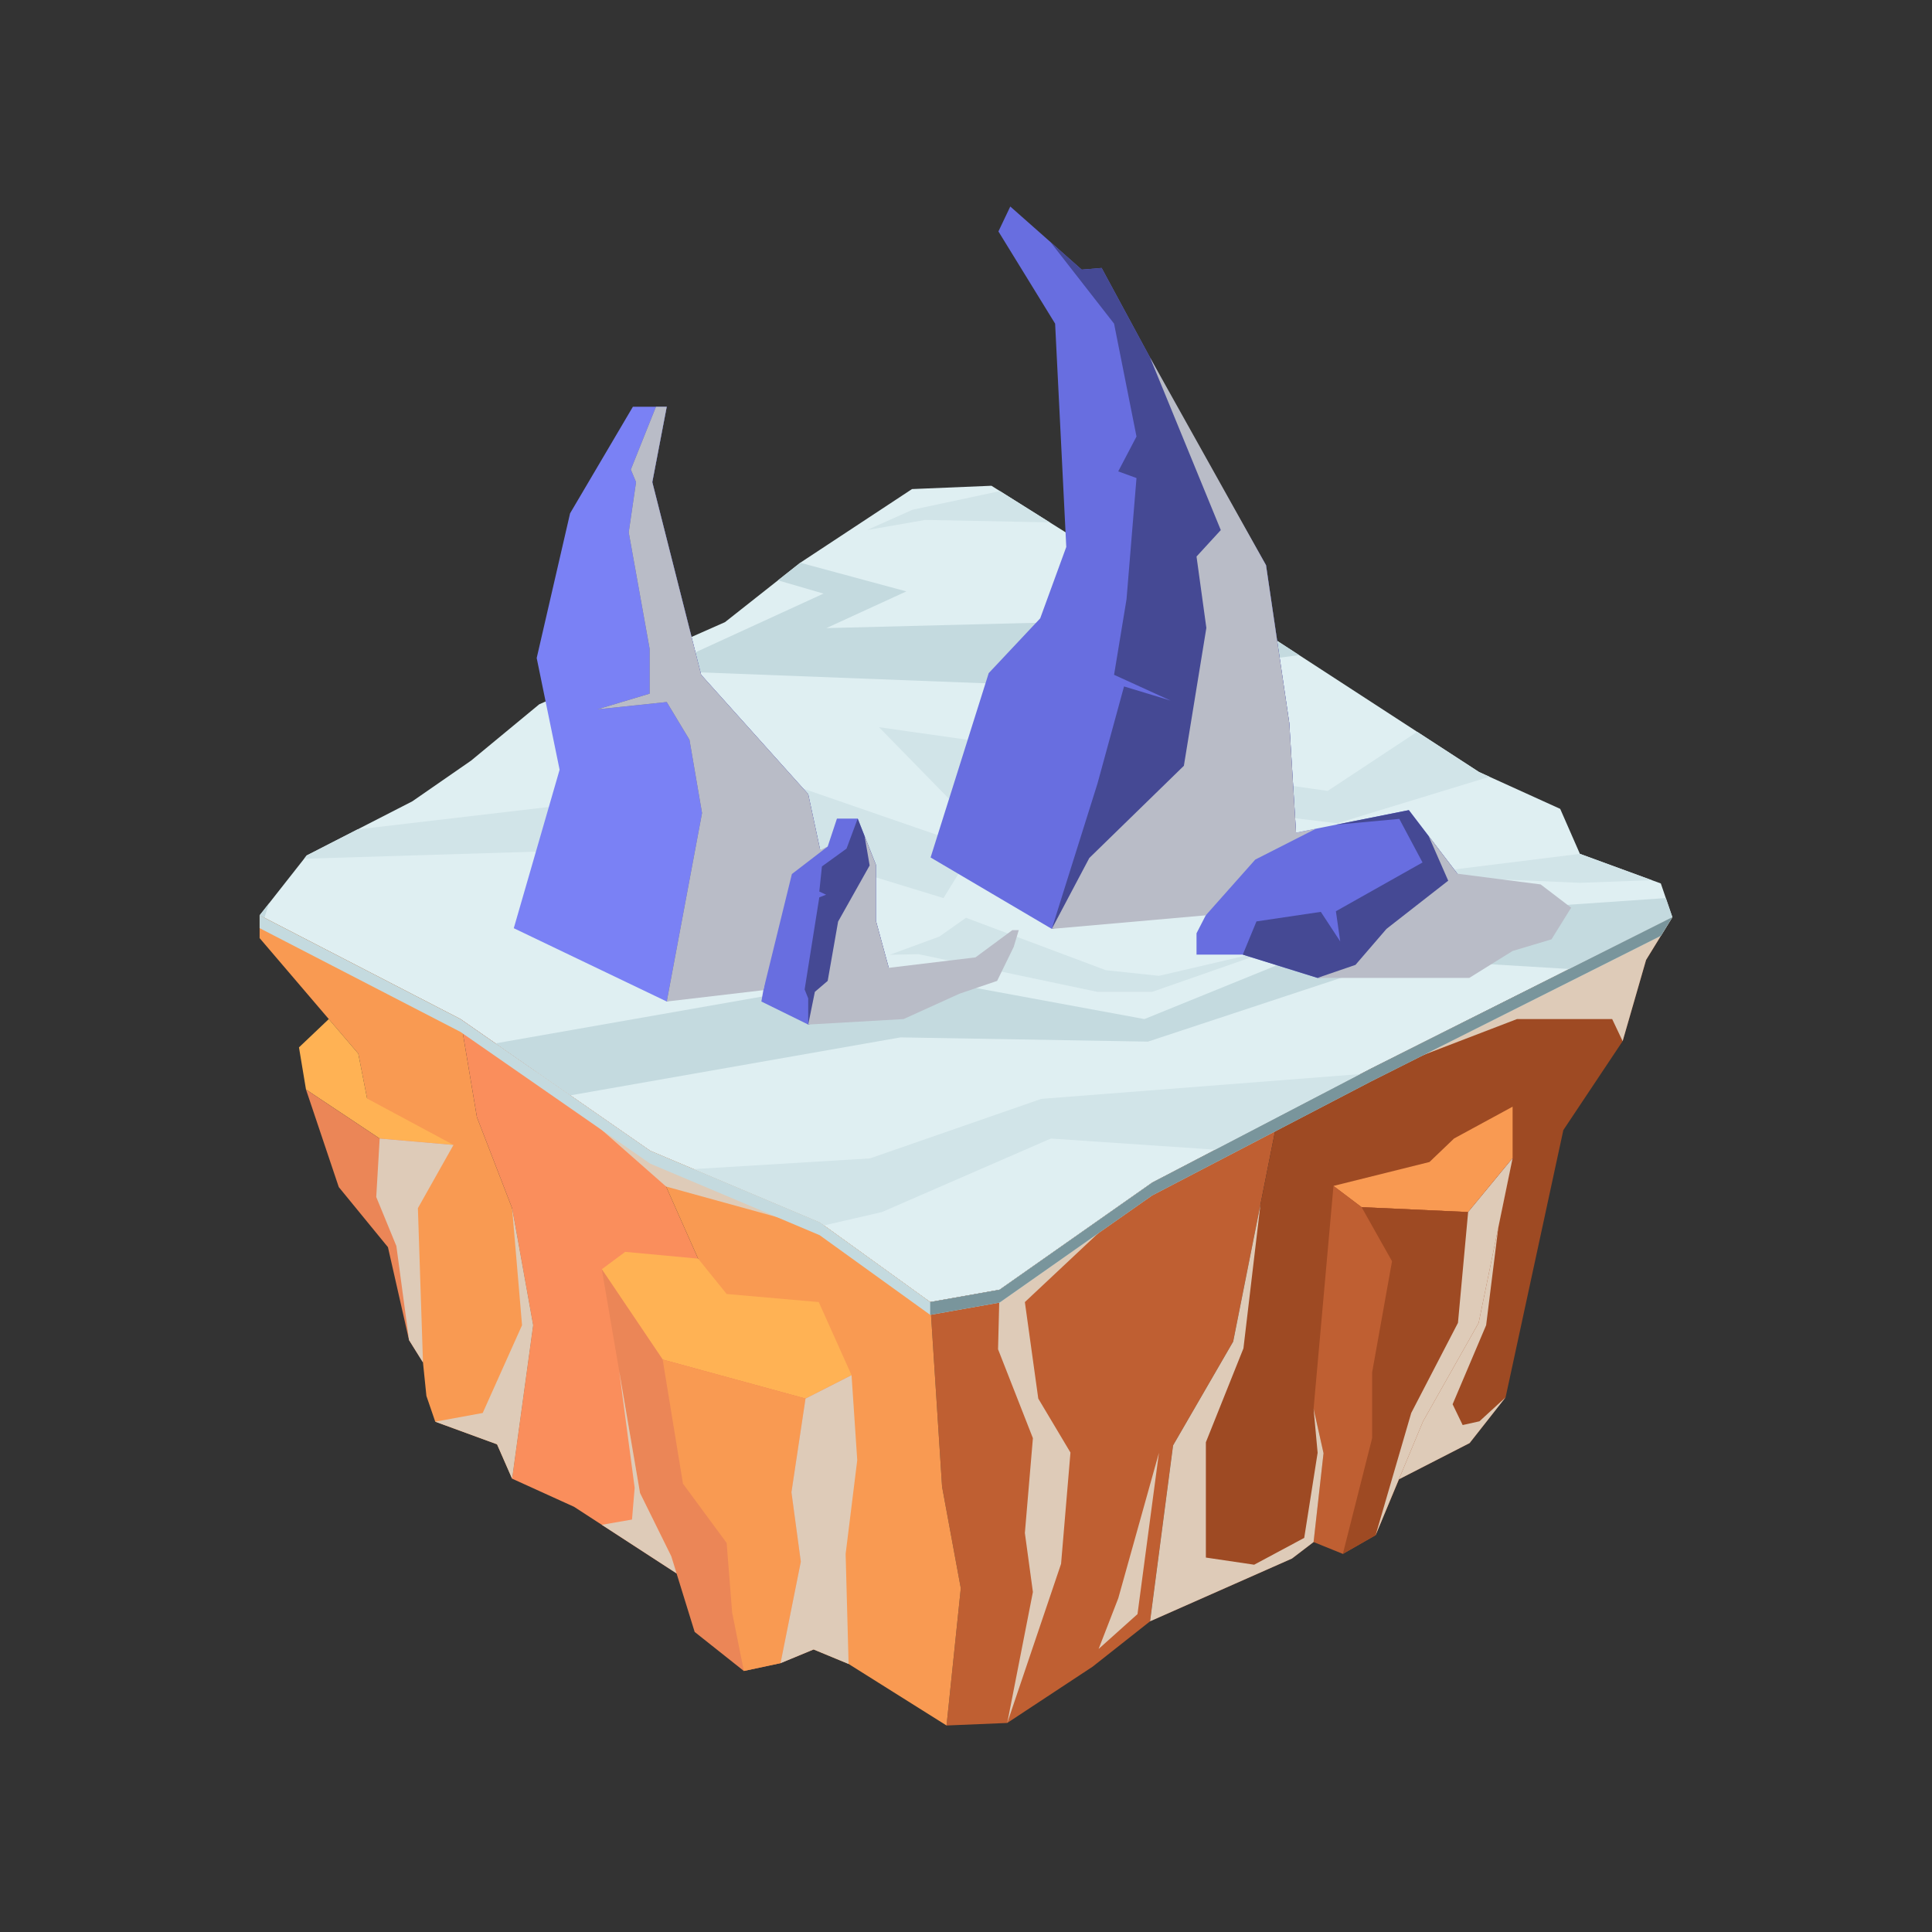 <svg xmlns="http://www.w3.org/2000/svg" viewBox="0 0 1000 1000"><rect x="0" y="0" width="1000" height="1000" fill="#333333" stroke="none"/><defs><style>.cls-1{isolation:isolate;}.cls-2{fill:#dfeff2;}.cls-3{fill:#bf5f32;}.cls-4{fill:#9e4a23;}.cls-5{fill:#f99a52;}.cls-6{fill:#fa8e5c;}.cls-7{fill:#ffb254;}.cls-8{fill:#eb8657;}.cls-9{fill:#decbb8;}.cls-15,.cls-9{mix-blend-mode:multiply;}.cls-10{fill:#c4dadf;}.cls-11{fill:#d1e4e8;}.cls-12{fill:#7a81f5;}.cls-13{fill:#454994;}.cls-14{fill:#686ee0;}.cls-15{fill:#b9bcc7;}.cls-16{fill:#79959c;}</style></defs><g class="cls-1"><g id="_Layer_" data-name="&lt;Layer&gt;"><polygon class="cls-2" points="134.38 473.77 158.75 442.78 213.4 414.77 243.81 393.71 279.11 364.54 375.26 322.02 414.21 291.27 472.06 253.14 513.18 251.43 579.56 293.11 640.58 318.38 765.54 399.59 807.56 418.67 817.76 441.95 859.64 457.28 865.62 474.74 709.71 553.07 596.36 612.13 517.36 667.58 481.47 673.95 424.26 632.7 336.55 595.67 238.33 527.47 134.38 473.77"/><polygon class="cls-3" points="596.36 612.13 517.36 667.58 481.47 673.95 487.62 769.55 497.31 822.07 489.93 893.11 521.35 891.8 565.53 862.67 595.28 839.18 607.19 748.14 638.3 694.41 661.41 578.24 596.36 612.13"/><polygon class="cls-4" points="779.29 723.26 809.18 584.94 839.88 538.89 852 496.87 865.62 474.74 709.71 553.07 661.41 578.24 638.3 694.41 607.19 748.14 595.28 839.18 668.73 806.7 718.92 768.33 760.67 746.94 779.29 723.26"/><polygon class="cls-5" points="265.06 765.35 257.27 747.57 225.28 735.86 220.71 722.53 210.49 622.91 191.91 578.24 185.45 545.35 134.38 485.56 134.38 473.77 238.33 527.47 246.85 578.24 265.06 625.34 275.94 685.93 265.06 765.35"/><polygon class="cls-6" points="265.06 765.35 297.16 779.93 392.62 841.96 362.39 727.14 361.34 651.47 336.55 595.67 238.33 527.47 246.85 578.24 265.06 625.34 275.94 685.93 265.06 765.35"/><polygon class="cls-5" points="392.62 841.96 439.23 861.26 489.93 893.11 497.31 822.07 487.62 769.55 481.47 673.95 424.26 632.7 336.55 595.67 361.34 651.47 362.39 727.14 392.62 841.96"/><polygon class="cls-7" points="361.34 651.47 323.61 647.96 311.49 656.96 343 703.71 416.93 723.9 440.76 711.79 423.79 673.95 376.12 669.77 361.34 651.47"/><polygon class="cls-8" points="416.93 723.9 343 703.71 311.49 656.96 331.28 772.78 347.44 805.51 359.56 844.69 385.01 864.89 404 860.85 421.12 853.76 440.76 711.78 416.93 723.9"/><polygon class="cls-5" points="343 703.71 353.5 767.94 376.12 798.64 378.95 834.59 385.01 864.89 404 860.85 414.5 808.33 409.65 772.38 416.93 723.9 343 703.71"/><polygon class="cls-5" points="690.21 613.83 739.9 601.45 752.62 589.28 782.92 572.82 782.92 599.45 759.9 627.36 704.75 624.82 690.21 613.83"/><polygon class="cls-3" points="704.75 624.82 690.21 613.83 679.91 729.16 685.06 752.18 679.91 798.16 695.06 804.29 712.02 794.6 736.57 735.67 765.35 684.71 782.92 599.45 759.9 627.36 704.75 624.82"/><polygon class="cls-4" points="710.21 744.39 695.06 804.29 712.02 794.6 736.57 735.67 765.35 684.71 782.92 599.45 759.9 627.36 704.75 624.82 720.51 652.81 710.21 710.37 710.21 744.39"/><polygon class="cls-7" points="170.18 527.47 154.75 542.12 158.38 563.93 196.52 589.31 234.73 592.61 190.02 568.6 185.45 545.35 170.18 527.47"/><polygon class="cls-8" points="208.88 603.12 234.73 592.61 196.52 589.31 158.38 563.93 175.35 614.43 200.8 645.53 211.71 693.61 218.94 705.2 210.5 622.91 208.88 603.12"/><polygon class="cls-9" points="596.36 612.13 530.47 673.95 537.41 723.9 554.07 751.83 549.21 809.43 521.35 891.8 534.63 824.01 530.47 793.47 534.63 744.39 516.59 698.38 517.36 667.58 596.36 612.13"/><polygon class="cls-9" points="652.4 623.52 643.6 697.92 624.16 746.51 624.16 806.19 649.15 809.89 675.06 796.01 682 751.96 679.91 729.16 685.06 752.18 679.91 798.16 668.73 806.7 595.28 839.18 607.19 748.14 638.3 694.41 652.4 623.52"/><polygon class="cls-9" points="775.53 635.31 769.22 685.93 751.87 726.84 757.07 737.6 765.75 735.67 779.29 723.26 760.67 746.94 724.06 765.7 736.57 735.67 765.35 684.71 775.53 635.31"/><polygon class="cls-9" points="685.06 565.91 785.18 527.47 834.46 527.47 839.88 538.89 852 496.87 865.62 474.74 685.06 565.91"/><polygon class="cls-9" points="759.9 627.36 754.64 684.71 730.45 731.35 712.02 794.6 736.57 735.67 765.35 684.71 782.92 599.45 759.9 627.36"/><polygon class="cls-9" points="416.93 723.9 409.65 772.38 414.5 808.33 404 860.85 421.12 853.76 439.23 861.26 437.7 804.29 443.71 755.76 440.76 711.78 416.93 723.9"/><polygon class="cls-9" points="265.06 625.34 270.21 685.93 249.85 731.35 225.28 735.86 257.27 747.57 265.06 765.35 275.94 685.93 265.06 625.34"/><polygon class="cls-9" points="196.52 589.31 194.74 619.56 205.16 644.95 211.71 693.61 218.94 705.2 216.3 625.34 234.73 592.61 196.52 589.31"/><polygon class="cls-9" points="424.26 632.7 336.55 595.67 275.94 553.58 344.76 614.15 421.5 635.31 481.46 673.94 424.26 632.7"/><polygon class="cls-9" points="599.87 751.96 588.77 835.46 568.64 853.5 578.82 827.24 599.87 751.96"/><polygon class="cls-9" points="320.5 709.71 331.28 772.78 347.44 805.51 350.19 814.38 311.49 789.23 327.12 786.52 328.5 770.1 320.5 709.71"/><polygon class="cls-10" points="134.38 473.77 136.85 475.04 139.26 467.57 134.38 473.77"/><polygon class="cls-10" points="426.25 307.25 339.29 347.13 551.96 355.28 672.4 339.07 640.58 318.38 625.03 311.95 550.37 321.99 427.72 325.11 469.12 306.11 414.21 291.27 402.68 300.38 426.25 307.25"/><polygon class="cls-11" points="629.11 595.07 704.22 555.93 541.14 568.6 539 568.77 450.27 599.59 358.95 605.13 424.26 632.7 426.47 634.29 456.49 627.36 543.91 589.31 629.11 595.07"/><polygon class="cls-11" points="185.05 429.3 158.75 442.78 157.4 444.49 397.79 437.12 488.35 464.84 523.35 408.04 520.86 405.49 692.13 426.14 770.96 402.05 765.54 399.59 733.52 378.78 687.21 409.37 454.97 376.4 500.28 422.76 492.85 434.84 402.87 403.75 185.05 429.3"/><polygon class="cls-10" points="592.35 527.47 463.48 503.7 256.46 540.05 295.2 566.96 466.09 536.95 594.17 539.14 724.06 496.23 812.25 501.55 865.62 474.74 862.23 464.84 722.92 474.42 592.35 527.47"/><polygon class="cls-12" points="265.93 480.44 289.65 398.41 277.79 340.6 295.07 265.7 327.59 210.52 345.1 210.52 337.63 249.54 362.91 349.27 418.33 411.06 433.2 480.44 345.1 518.38 265.93 480.44"/><polygon class="cls-13" points="433.2 480.44 418.33 411.06 362.91 349.27 337.63 249.54 345.1 210.52 339.52 210.52 326.51 243.04 329.22 249.54 325.42 275.56 336.26 335.88 336.26 359.03 309.16 367.16 345.1 363.37 356.86 382.88 363.37 420.82 345.1 518.38 433.2 480.44"/><polygon class="cls-14" points="394.08 518.38 406 451.17 428.41 438.17 433.2 423.71 443.95 423.71 453.34 447.56 453.34 476.47 464.18 516.22 418.33 530.31 394.08 518.38"/><polygon class="cls-13" points="464.18 516.22 453.34 476.47 453.34 447.56 443.95 423.71 438.16 439.25 425.43 448.46 424.07 461.47 427.6 463.1 424.07 464.45 416.48 512.15 418.33 516.76 418.33 530.31 464.18 516.22"/><polygon class="cls-11" points="817.76 441.95 728.15 453.08 817.76 456.95 854.95 455.57 817.76 441.95"/><polygon class="cls-11" points="543.36 270.38 478.9 269.11 448.74 274.37 472.26 263.86 517.58 254.19 543.36 270.38"/><polygon class="cls-11" points="475.44 493.88 567.98 513.38 596.36 513.38 660.51 490.98 599.87 505.09 572.4 502.18 500 475.04 486.23 484.75 460.5 494.21 475.44 493.88"/><polygon class="cls-14" points="481.67 443.83 511.75 348.42 538.4 320.06 551.9 283.1 546.13 167.52 516.78 119.79 522.92 106.89 559.88 139.56 570.2 138.7 613.86 219.49 655.29 292.55 667.33 374.21 671.62 443.83 544.41 480.79 481.67 443.83"/><polygon class="cls-13" points="667.33 374.21 655.29 292.55 613.86 219.49 570.2 138.7 559.88 139.56 543.65 125.21 543.65 125.21 576.64 167.52 588.25 225.94 578.79 243.99 588.25 247.43 583.09 310.17 576.64 349.28 605.87 362.61 581.8 355.3 568.05 405.58 544.41 480.79 671.62 443.83 667.33 374.21"/><polygon class="cls-14" points="619.32 483.06 643.26 436.52 729.21 419.33 763.59 464.35 747.26 494.11 747.26 500.99 681.93 506.15 643.26 494.11 619.32 494.11 619.32 483.06"/><polygon class="cls-13" points="747.26 500.99 747.26 494.11 763.59 464.35 729.21 419.33 691.46 426.88 724.27 423.85 736.3 446.41 691.46 471.66 693.7 487.29 683.66 471.98 650.35 476.92 643.26 494.11 681.93 506.15 747.26 500.99"/><polygon class="cls-15" points="424.61 439.94 424.52 439.96 418.33 411.06 362.91 349.27 337.63 249.54 345.1 210.52 339.52 210.52 326.51 243.04 329.22 249.54 325.42 275.56 336.26 335.88 336.26 359.03 309.16 367.16 345.1 363.37 356.86 382.88 363.37 420.82 345.1 518.38 395.12 512.51 409.88 452.39 428.41 438.17 424.61 439.94"/><polygon class="cls-15" points="418.33 530.31 467.69 527.47 496.6 514.35 516.11 507.71 524.68 490.15 527.31 481.43 523.99 481.43 504.9 495.54 460.02 500.95 453.34 476.47 453.34 447.56 447.52 432.79 450.13 447.96 433.8 477.01 428.41 507.71 421.77 513.38 418.33 530.31"/><polygon class="cls-15" points="544.41 480.79 624.1 473.77 649.72 444.92 681.14 428.95 670.83 431.01 667.33 374.21 655.29 292.55 595.28 185.11 631.88 274.37 619.32 288.06 624.41 324.99 612.77 396.37 563.83 444.09 544.41 480.79"/><polygon class="cls-15" points="681.93 506.15 760.52 506.15 782.92 492.22 803.05 486.2 813.22 469.81 797.45 457.78 754.33 452.22 739.47 432.76 749.59 455.84 717.64 480.79 701.59 499.42 681.93 506.15"/><polygon class="cls-10" points="709.71 553.07 596.36 612.13 517.36 667.58 481.47 673.95 424.26 632.7 336.55 595.67 238.33 527.47 134.38 473.77 134.38 480.41 238.33 534.11 336.55 602.31 424.26 639.34 481.47 680.58 517.36 674.22 596.36 618.76 709.71 559.71 859.71 484.35 865.62 474.74 709.71 553.07"/><polygon class="cls-16" points="596.36 618.76 709.71 559.71 859.71 484.35 865.62 474.74 709.71 553.07 596.36 612.13 517.36 667.58 481.47 673.95 481.47 680.58 517.36 674.22 596.36 618.76"/></g></g></svg>